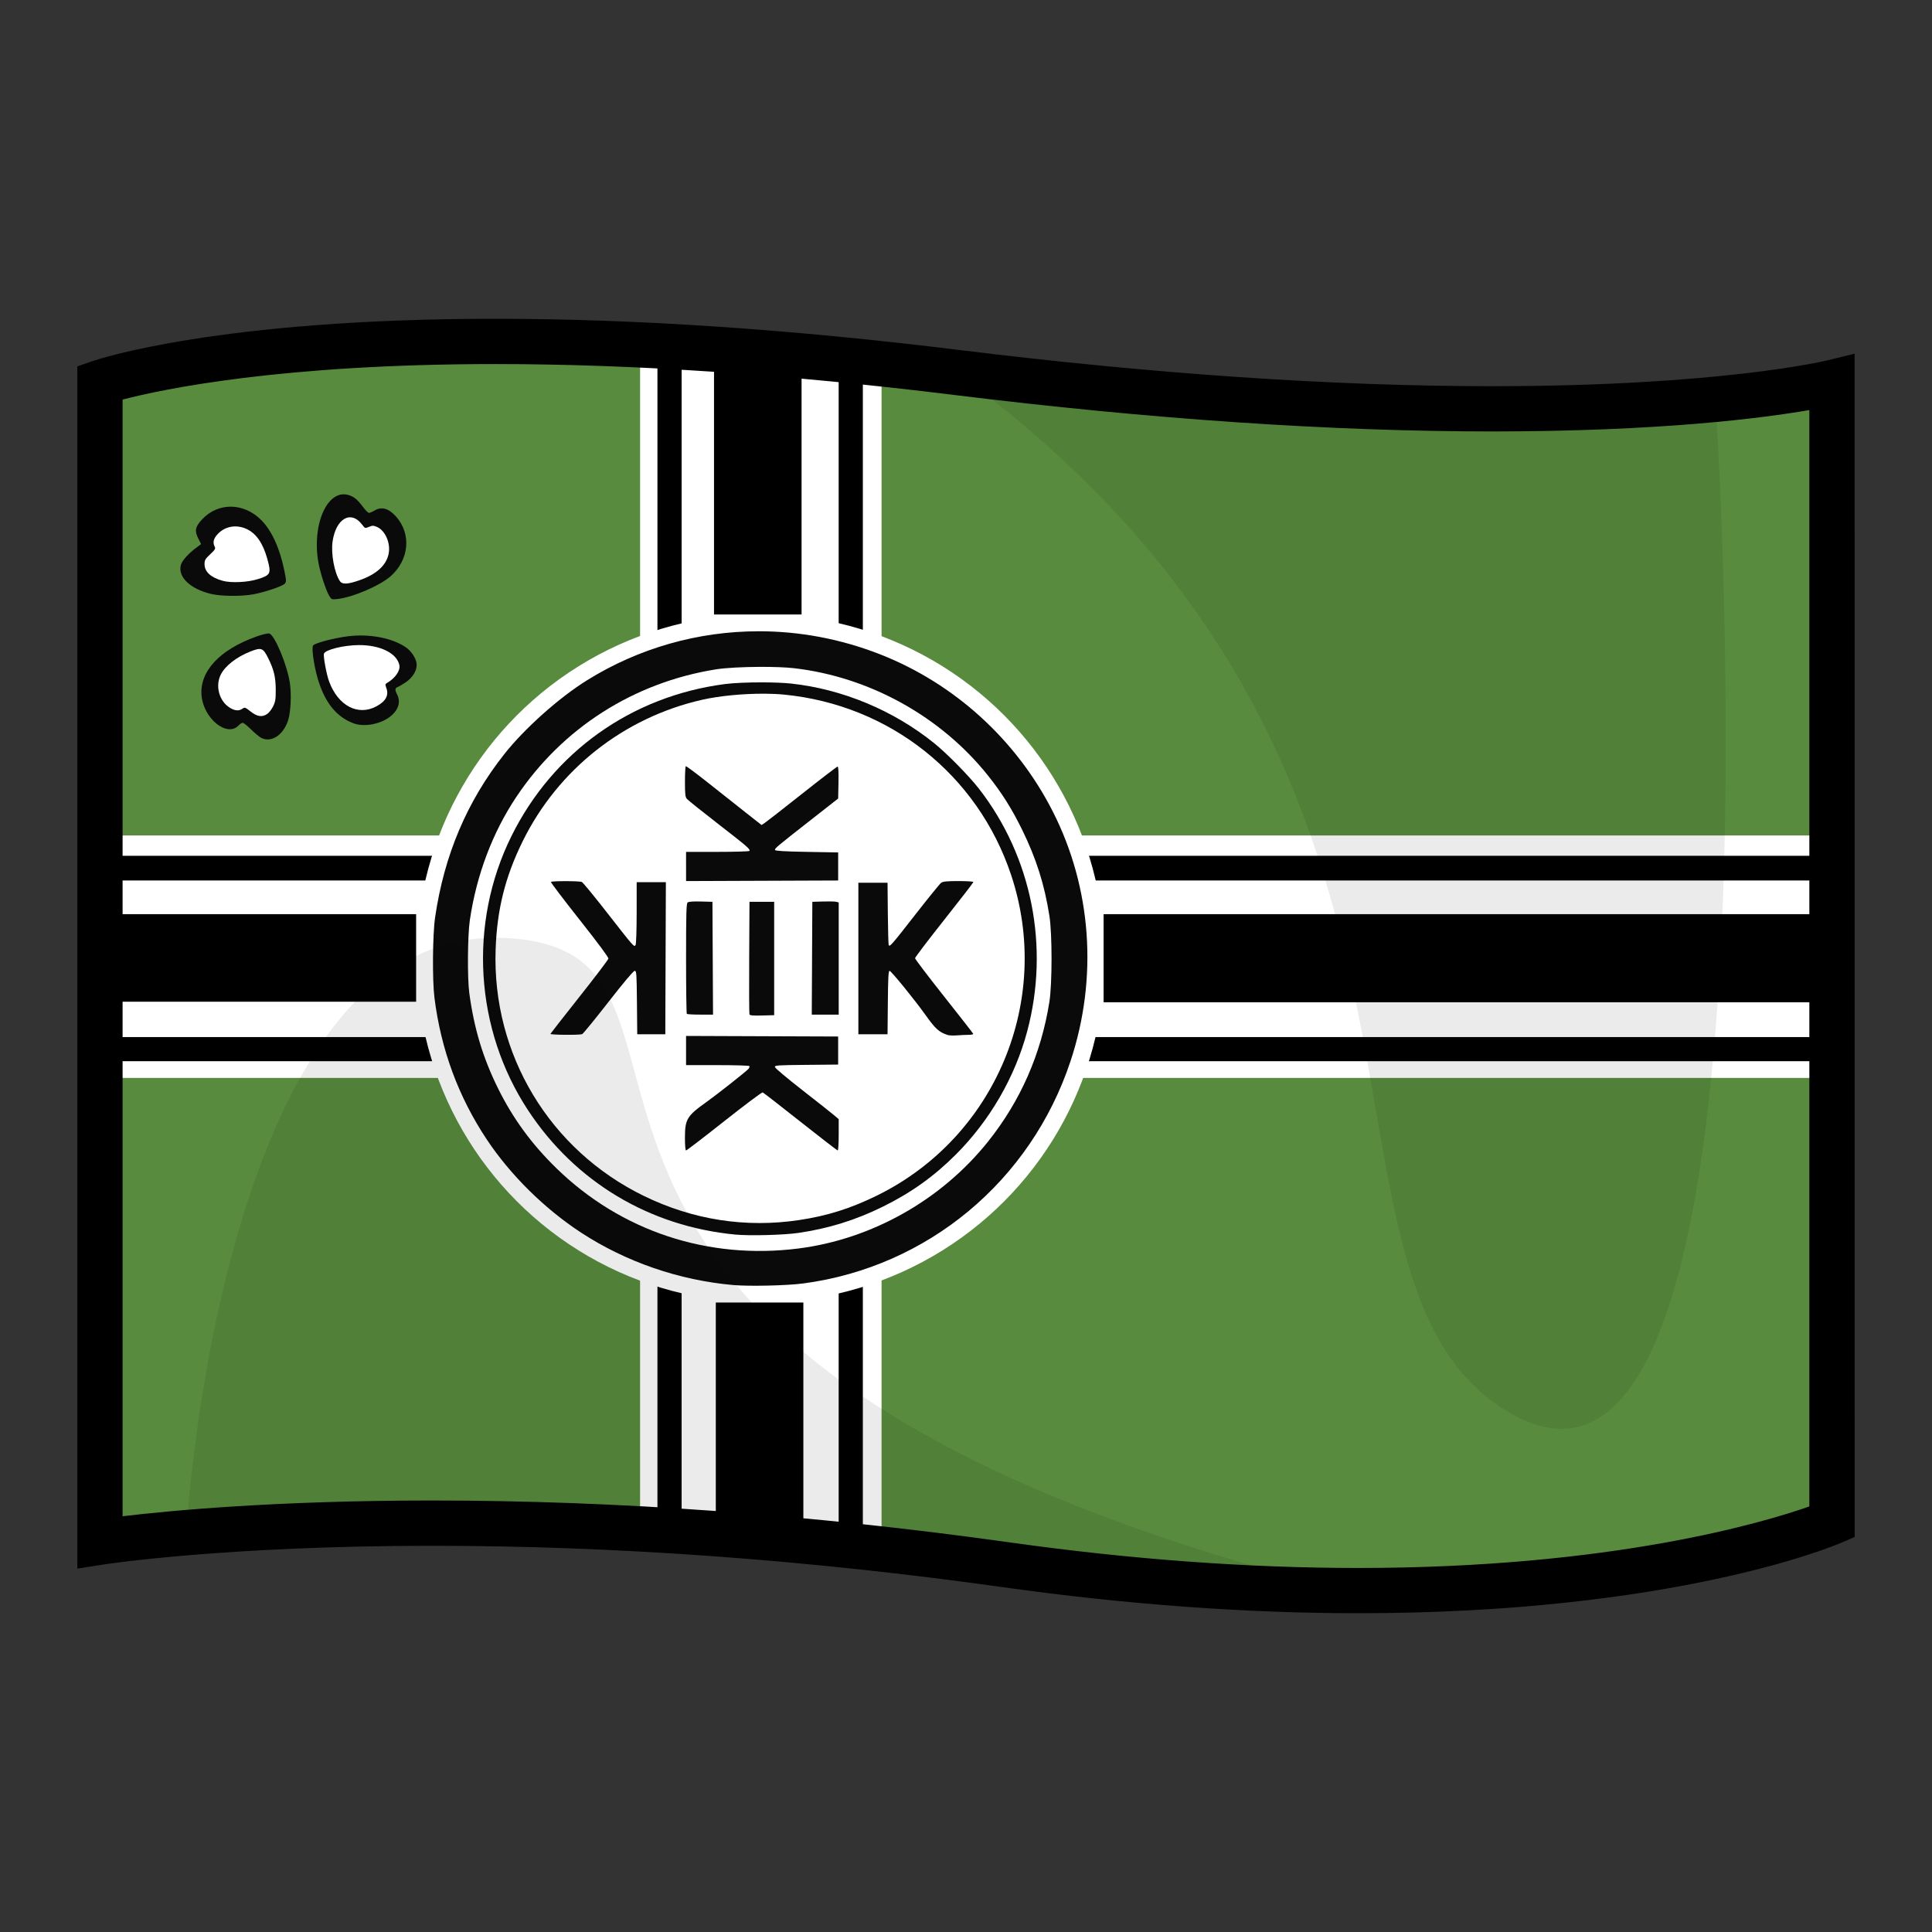 <?xml version="1.0" encoding="UTF-8" standalone="no"?>
<!-- Generated by phantom_svg. -->

<svg
   xmlns:dc="http://purl.org/dc/elements/1.1/"
   xmlns:cc="http://creativecommons.org/ns#"
   xmlns:rdf="http://www.w3.org/1999/02/22-rdf-syntax-ns#"
   xmlns:svg="http://www.w3.org/2000/svg"
   xmlns="http://www.w3.org/2000/svg"
   xmlns:sodipodi="http://sodipodi.sourceforge.net/DTD/sodipodi-0.dtd"
   xmlns:inkscape="http://www.inkscape.org/namespaces/inkscape"
   width="64px"
   height="64px"
   viewBox="0 0 64 64"
   preserveAspectRatio="none"
   version="1.1"
   id="svg8531"
   inkscape:version="0.91 r13725"
   sodipodi:docname="kk.svg">
  <rect x="0" y="0" width="64" height="64" fill="#333333" stroke="none"/>
  <defs
     id="defs8667" />
  <sodipodi:namedview
     pagecolor="#ffffff"
     bordercolor="#666666"
     borderopacity="1"
     objecttolerance="10"
     gridtolerance="10"
     guidetolerance="10"
     inkscape:pageopacity="0"
     inkscape:pageshadow="2"
     inkscape:window-width="1920"
     inkscape:window-height="1017"
     id="namedview8665"
     showgrid="false"
     inkscape:zoom="10.429825"
     inkscape:cx="14.755445"
     inkscape:cy="35.875712"
     inkscape:window-x="0"
     inkscape:window-y="26"
     inkscape:window-maximized="1"
     inkscape:current-layer="g8533" />
  <g
     id="g8533">
    <path
       style="fill:#588b3d;fill-opacity:1;opacity:1"
       d="M3.312,12.671v38.414c0,0,11.624-1.83,30.041,0.753   C51.494,54.382,60.688,50.421,60.688,50.421V12.671c0,0-8.75,2.167-29.001-0.333   C11.487,9.844,3.312,12.671,3.312,12.671z"
       id="path8535" />
    <g
       transform="matrix(0.221,0,0,0.221,0.354,68.605)"
       id="g9340"
       style="opacity:1">
      <path
         inkscape:connector-curvature="0"
         id="path4291-5"
         d="m 118.618,-123.591 c 6.766,-1.102 12.541,-3.324 17.856,-6.87 12.97,-8.653 20.367,-23.636 19.31,-39.114 -0.411,-6.019 -1.761,-11.048 -4.415,-16.446 -6.71,-13.648 -19.926,-22.718 -35.162,-24.13 -9.222,-0.855 -19.082,1.48 -26.919,6.375 -3.75,2.342 -8.522,6.564 -11.037,9.764 -2.799,3.562 -5.461,8.309 -6.933,12.366 -0.85,2.341 -1.78,6.038 -2.166,8.609 -0.379,2.518 -0.426,9.763 -0.079,12.085 1.512,10.115 5.791,18.559 12.918,25.492 6.77,6.585 15.321,10.743 24.542,11.934 0.74,0.096 1.573,0.205 1.851,0.244 1.24,0.172 8.658,-0.051 10.233,-0.307 z"
         style="opacity:0.98;fill:#598c3d" />
      <path
         inkscape:connector-curvature="0"
         id="path4289-6"
         d="m 107.628,-125.209 c -0.694,-0.083 -2.284,-0.352 -3.533,-0.598 -17.569,-3.453 -31.015,-17.915 -33.221,-35.734 -0.336,-2.714 -0.336,-7.718 0,-10.431 1.687,-13.623 9.941,-25.464 22.174,-31.808 4.275,-2.217 8.361,-3.532 13.402,-4.313 2.361,-0.366 9.068,-0.414 11.188,-0.08 5.628,0.886 9.969,2.266 14.216,4.52 3.935,2.088 7.158,4.527 10.433,7.895 6.123,6.297 9.749,13.529 11.3,22.539 0.503,2.92 0.548,9.373 0.087,12.349 -1.441,9.3 -5.545,17.44 -12.025,23.854 -3.192,3.159 -6.535,5.543 -10.649,7.592 -4.005,1.995 -8.023,3.291 -12.353,3.982 -1.975,0.316 -9.08,0.465 -11.02,0.232 z"
         style="opacity:0.98;fill:#598c3d" />
      <path
         inkscape:connector-curvature="0"
         id="path4287-1"
         d="m 116.401,-127.565 c 9.759,-0.984 19.283,-5.934 25.64,-13.325 5.421,-6.304 8.63,-13.716 9.51,-21.967 0.285,-2.676 0.12,-7.787 -0.336,-10.378 -1.436,-8.167 -4.957,-15.142 -10.605,-21.009 -13.024,-13.529 -34.184,-15.877 -49.891,-5.536 -9.244,6.086 -15.499,15.647 -17.311,26.461 -0.676,4.032 -0.678,9.123 -0.005,13.039 3.04,17.7 17.268,30.936 35.234,32.777 1.358,0.139 6.149,0.101 7.763,-0.061 z"
         style="opacity:0.98;fill:#598c3d" />
      <path
         inkscape:connector-curvature="0"
         id="path4285-3"
         d="m 100.995,-137.682 c -0.215,-0.685 -0.262,-3.728 -0.067,-4.384 0.275,-0.923 1.511,-2.162 3.847,-3.853 0.976,-0.707 2.642,-1.994 3.701,-2.86 l 1.927,-1.575 -4.529,-0.045 c -2.997,-0.03 -4.604,-0.108 -4.753,-0.231 -0.166,-0.138 -0.224,-0.767 -0.224,-2.433 0,-2.191 0.009,-2.25 0.379,-2.339 0.208,-0.05 5.451,-0.071 11.651,-0.045 l 11.272,0.046 0,2.355 0,2.355 -4.627,0.084 c -2.608,0.047 -4.627,0.151 -4.627,0.237 0,0.084 1.928,1.654 4.284,3.489 2.356,1.835 4.476,3.528 4.711,3.762 0.418,0.417 0.426,0.476 0.426,2.901 0,2.067 -0.042,2.483 -0.252,2.523 -0.139,0.026 -2.741,-1.922 -5.783,-4.329 -3.042,-2.408 -5.616,-4.377 -5.72,-4.377 -0.104,0 -2.536,1.862 -5.405,4.136 -6.333,5.022 -6.122,4.866 -6.212,4.581 z"
         style="opacity:0.98;fill:#598c3d" />
      <path
         inkscape:connector-curvature="0"
         id="path4283-5"
         d="m 80.626,-155.148 c -0.148,-0.239 -0.242,-0.111 4.458,-6.055 2.36,-2.984 4.281,-5.522 4.27,-5.64 -0.011,-0.118 -1.98,-2.689 -4.374,-5.714 -2.395,-3.025 -4.354,-5.589 -4.354,-5.697 0,-0.139 0.746,-0.21 2.561,-0.243 2.278,-0.041 2.594,-0.013 2.86,0.255 0.164,0.166 1.846,2.288 3.737,4.715 1.891,2.427 3.5,4.413 3.575,4.413 0.076,0 0.137,-2.035 0.137,-4.522 0,-3.654 0.045,-4.559 0.234,-4.716 0.157,-0.13 0.946,-0.178 2.397,-0.147 l 2.164,0.047 0,11.609 0,11.609 -2.258,0.047 c -1.694,0.035 -2.292,-0.007 -2.395,-0.168 -0.075,-0.118 -0.138,-2.25 -0.139,-4.736 -0.002,-4.045 -0.03,-4.498 -0.261,-4.307 -0.142,0.118 -1.82,2.216 -3.728,4.662 -2.021,2.591 -3.639,4.512 -3.875,4.601 -0.552,0.21 -4.878,0.199 -5.009,-0.013 z"
         style="opacity:0.98;fill:#598c3d" />
      <path
         inkscape:connector-curvature="0"
         id="path4281-4"
         d="m 139.833,-155.218 c -0.845,-0.371 -1.665,-1.197 -2.902,-2.927 -1.378,-1.926 -4.871,-6.318 -5.088,-6.397 -0.086,-0.032 -0.17,1.954 -0.196,4.627 l -0.045,4.682 -2.399,0.047 -2.399,0.047 0.043,-11.655 0.043,-11.655 2.355,0 2.355,0 0.045,4.669 c 0.026,2.709 0.11,4.669 0.2,4.669 0.085,0 1.609,-1.874 3.385,-4.164 1.777,-2.29 3.462,-4.41 3.745,-4.711 l 0.514,-0.547 2.575,0 c 1.949,0 2.574,0.051 2.573,0.21 -0.001,0.116 -2.007,2.741 -4.459,5.833 -4.322,5.453 -4.449,5.635 -4.203,6.01 0.139,0.213 2.152,2.779 4.472,5.703 2.32,2.924 4.182,5.412 4.137,5.529 -0.119,0.311 -4.055,0.336 -4.753,0.03 z"
         style="opacity:0.98;fill:#598c3d" />
      <path
         inkscape:connector-curvature="0"
         id="path4279-2"
         d="m 101.143,-158.22 c -0.044,-0.116 -0.061,-4.034 -0.037,-8.707 l 0.044,-8.496 2.09,-0.048 c 1.559,-0.035 2.125,0.007 2.227,0.168 0.234,0.368 0.176,16.855 -0.06,17.09 -0.288,0.288 -4.153,0.281 -4.263,-0.008 z"
         style="opacity:0.98;fill:#598c3d" />
      <path
         inkscape:connector-curvature="0"
         id="path4277-9"
         d="m 110.397,-158.22 c -0.044,-0.116 -0.061,-4.034 -0.037,-8.707 l 0.044,-8.496 2.09,-0.048 c 1.559,-0.035 2.125,0.007 2.227,0.168 0.157,0.247 0.195,16.621 0.04,17.026 -0.086,0.223 -0.442,0.266 -2.192,0.266 -1.517,0 -2.112,-0.058 -2.171,-0.21 z"
         style="opacity:0.98;fill:#598c3d" />
      <path
         inkscape:connector-curvature="0"
         id="path4275-2"
         d="m 119.918,-158.33 c -0.275,-0.515 -0.242,-16.519 0.035,-16.898 0.184,-0.252 0.479,-0.284 2.229,-0.242 l 2.017,0.048 0,8.664 0,8.664 -2.052,0.047 c -1.894,0.043 -2.066,0.022 -2.229,-0.283 z"
         style="opacity:0.98;fill:#598c3d" />
      <path
         inkscape:connector-curvature="0"
         id="path4273-2"
         d="m 101.082,-178.264 c -0.13,-0.157 -0.178,-0.946 -0.147,-2.397 l 0.047,-2.164 4.669,-0.045 c 3.57,-0.034 4.667,-0.094 4.663,-0.252 -0.003,-0.114 -2.054,-1.798 -4.557,-3.741 -2.504,-1.943 -4.621,-3.661 -4.705,-3.816 -0.084,-0.156 -0.153,-1.432 -0.153,-2.836 0,-2.245 0.032,-2.541 0.263,-2.452 0.145,0.056 2.722,2.051 5.727,4.434 3.005,2.383 5.556,4.353 5.668,4.377 0.112,0.024 2.74,-1.962 5.84,-4.415 5.137,-4.064 5.656,-4.433 5.864,-4.166 0.178,0.229 0.206,0.801 0.128,2.628 -0.055,1.285 -0.18,2.433 -0.278,2.551 -0.098,0.119 -2.182,1.782 -4.629,3.696 -2.448,1.914 -4.492,3.549 -4.544,3.632 -0.054,0.088 1.765,0.151 4.361,0.151 2.45,0 4.574,0.046 4.721,0.102 0.225,0.086 0.266,0.462 0.266,2.422 0,1.96 -0.041,2.335 -0.266,2.421 -0.146,0.056 -5.323,0.102 -11.504,0.102 -9.387,0 -11.27,-0.038 -11.432,-0.234 z"
         style="opacity:0.98;fill:#598c3d" />
      <rect
         height="174.782"
         y="-255.692"
         x="94.342"
         width="36.195"
         id="rect4872"
         style="display:inline;opacity:1;fill:#ffffff;fill-opacity:1;stroke:none;stroke-width:0;stroke-linecap:round;stroke-linejoin:miter;stroke-miterlimit:4;stroke-dasharray:none;stroke-dashoffset:0;stroke-opacity:1" />
      <rect
         y="-185.197"
         x="14.254"
         height="36.34"
         width="258.42"
         id="rect4886"
         style="display:inline;opacity:1;fill:#ffffff;fill-opacity:1;stroke:none;stroke-width:0;stroke-linecap:round;stroke-linejoin:miter;stroke-miterlimit:4;stroke-dasharray:none;stroke-dashoffset:0;stroke-opacity:1" />
      <rect
         y="-182.152"
         x="14.254"
         height="3.701"
         width="258.43"
         id="rect4893"
         style="display:inline;opacity:1;fill:#000000;fill-opacity:1;stroke:none;stroke-width:0;stroke-linecap:round;stroke-linejoin:miter;stroke-miterlimit:4;stroke-dasharray:none;stroke-dashoffset:0;stroke-opacity:1" />
      <rect
         y="-154.981"
         x="14.254"
         height="3.617"
         width="258.43"
         id="rect4906"
         style="display:inline;opacity:1;fill:#000000;fill-opacity:1;stroke:none;stroke-width:0;stroke-linecap:round;stroke-linejoin:miter;stroke-miterlimit:4;stroke-dasharray:none;stroke-dashoffset:0;stroke-opacity:1" />
      <rect
         y="-256.612"
         x="96.944"
         height="175.701"
         width="3.626"
         id="rect4913"
         style="display:inline;opacity:1;fill:#000000;fill-opacity:1;stroke:none;stroke-width:0;stroke-linecap:round;stroke-linejoin:miter;stroke-miterlimit:4;stroke-dasharray:none;stroke-dashoffset:0;stroke-opacity:1" />
      <rect
         y="-256.305"
         x="124.108"
         height="175.385"
         width="3.625"
         id="rect4916"
         style="display:inline;opacity:1;fill:#000000;fill-opacity:1;stroke:none;stroke-width:0;stroke-linecap:round;stroke-linejoin:miter;stroke-miterlimit:4;stroke-dasharray:none;stroke-dashoffset:0;stroke-opacity:1" />
      <circle
         r="51.58"
         cy="-166.784"
         cx="112.395"
         id="path4888"
         style="opacity:1;fill:#ffffff;fill-opacity:1;stroke:none;stroke-width:0;stroke-linecap:round;stroke-linejoin:miter;stroke-miterlimit:4;stroke-dasharray:none;stroke-dashoffset:0;stroke-opacity:1" />
      <path
         inkscape:connector-curvature="0"
         id="path4325-5"
         d="m 37.555,-199.827 c -0.278,-0.143 -0.961,-0.711 -1.519,-1.261 -0.558,-0.55 -1.126,-0.999 -1.262,-0.998 -0.136,0.002 -0.421,0.185 -0.632,0.409 -1.686,1.779 -5.169,-0.988 -5.524,-4.39 -0.384,-3.676 2.674,-6.995 8.26,-8.966 0.834,-0.294 1.673,-0.492 1.875,-0.441 0.821,0.206 2.713,4.767 3.104,7.484 0.24,1.668 0.118,4.264 -0.258,5.481 -0.692,2.24 -2.533,3.461 -4.044,2.682 z"
         style="display:inline;fill:#090a09;stroke:none" />
      <path
         inkscape:connector-curvature="0"
         id="path4323-6"
         d="m 38.482,-203.436 c 0.261,-0.186 0.65,-0.697 0.864,-1.136 0.33,-0.676 0.389,-1.056 0.384,-2.48 -0.006,-1.907 -0.285,-3.045 -1.181,-4.824 -0.723,-1.435 -1.002,-1.532 -2.598,-0.906 -2.064,0.81 -3.761,2.12 -4.436,3.425 -0.895,1.73 -0.272,4.04 1.353,5.024 0.754,0.456 1.349,0.499 1.869,0.135 0.349,-0.245 0.419,-0.221 1.23,0.421 0.992,0.784 1.749,0.887 2.514,0.342 z"
         style="display:inline;fill:#ffffff;fill-opacity:1;stroke:none" />
      <path
         inkscape:connector-curvature="0"
         id="path4321-1"
         d="m 51.426,-201.996 c -2.624,-0.967 -4.384,-3.177 -5.431,-6.822 -0.553,-1.924 -0.909,-4.476 -0.676,-4.849 0.224,-0.359 3.096,-1.121 5.238,-1.391 3.185,-0.401 6.638,0.255 8.658,1.644 0.905,0.622 1.642,1.804 1.642,2.632 0,0.958 -0.656,1.977 -1.72,2.673 -0.488,0.319 -1.02,0.628 -1.182,0.687 -0.361,0.13 -0.373,0.433 -0.043,1.065 0.639,1.225 0.138,2.568 -1.324,3.551 -1.47,0.988 -3.719,1.34 -5.161,0.809 z"
         style="display:inline;fill:#090a09;stroke:none" />
      <path
         inkscape:connector-curvature="0"
         id="path4319-2"
         d="m 54.843,-204.568 c 1.384,-0.753 1.862,-1.634 1.472,-2.713 -0.193,-0.535 -0.184,-0.618 0.085,-0.774 1.235,-0.716 2.027,-1.848 1.863,-2.666 -0.357,-1.786 -2.867,-3.032 -6.072,-3.015 -2.251,0.012 -5.002,0.683 -5.23,1.276 -0.137,0.357 0.375,3.133 0.775,4.201 1.365,3.649 4.342,5.195 7.106,3.691 z"
         style="display:inline;fill:#ffffff;fill-opacity:1;stroke:none" />
      <path
         inkscape:connector-curvature="0"
         id="path4311-0"
         d="m 47.745,-221.12 c -0.485,-0.796 -1.342,-3.434 -1.618,-4.986 -1.011,-5.672 1.317,-10.984 4.445,-10.142 0.843,0.227 1.398,0.674 2.223,1.792 0.368,0.498 0.779,0.906 0.912,0.906 0.134,0 0.491,-0.151 0.794,-0.336 1.07,-0.652 2.125,-0.375 3.233,0.852 2.365,2.618 2.014,6.525 -0.81,8.999 -1.611,1.412 -5.701,3.155 -7.959,3.393 -0.849,0.089 -0.881,0.076 -1.219,-0.477 z"
         style="display:inline;fill:#090a09;stroke:none" />
      <path
         inkscape:connector-curvature="0"
         id="path4309-6"
         d="m 52.259,-223.447 c 2.55,-0.888 4.03,-2.22 4.389,-3.954 0.334,-1.609 -0.506,-3.531 -1.775,-4.061 -0.504,-0.211 -0.654,-0.21 -1.166,0.004 -0.584,0.244 -0.59,0.242 -1.037,-0.344 -1.682,-2.205 -3.932,-0.903 -4.423,2.558 -0.255,1.798 0.273,4.66 1.09,5.906 0.35,0.535 1.158,0.505 2.921,-0.109 z"
         style="display:inline;fill:#ffffff;fill-opacity:1;stroke:none" />
      <path
         inkscape:connector-curvature="0"
         id="path4307-6"
         d="m 29.98,-221.416 c -3.107,-0.764 -4.951,-2.55 -4.472,-4.33 0.18,-0.668 1.133,-1.722 2.41,-2.664 l 0.626,-0.462 -0.43,-0.848 c -0.578,-1.14 -0.454,-1.758 0.574,-2.857 2.411,-2.577 6.233,-2.536 8.863,0.095 1.564,1.564 2.782,4.22 3.458,7.54 0.322,1.582 0.327,1.716 0.066,2.004 -0.343,0.379 -2.896,1.245 -4.673,1.585 -1.775,0.34 -4.911,0.309 -6.423,-0.064 z"
         style="display:inline;fill:#090a09;stroke:none" />
      <path
         inkscape:connector-curvature="0"
         id="path4237-4"
         d="m 37.05,-223.622 c 1.919,-0.605 2.027,-0.834 1.425,-3.006 -0.659,-2.378 -1.663,-3.835 -3.107,-4.507 -1.583,-0.737 -3.321,-0.404 -4.419,0.846 -0.564,0.642 -0.681,1.22 -0.367,1.806 0.153,0.287 0.058,0.447 -0.673,1.133 -0.752,0.706 -0.852,0.879 -0.852,1.483 0,1.139 0.928,1.993 2.706,2.491 1.264,0.354 3.747,0.239 5.286,-0.247 z"
         style="display:inline;fill:#ffffff;fill-opacity:1;stroke:none" />
      <path
         inkscape:connector-curvature="0"
         id="path4351-2"
         d="m 101.066,-139.93 c 0,-2.725 0.313,-3.242 3.197,-5.294 1.605,-1.142 6.075,-4.67 6.346,-5.008 0.113,-0.141 0.165,-0.321 0.116,-0.4 -0.049,-0.079 -2.204,-0.143 -4.79,-0.143 l -4.701,0 0,-2.188 0,-2.188 11.398,0.043 11.398,0.043 0,2.103 0,2.103 -4.765,0.045 c -4.417,0.042 -4.761,0.066 -4.709,0.336 0.031,0.16 1.872,1.708 4.092,3.438 2.22,1.731 4.357,3.42 4.751,3.755 l 0.715,0.608 0,2.344 c 0,1.289 -0.067,2.344 -0.149,2.344 -0.082,0 -2.599,-1.94 -5.594,-4.31 -2.995,-2.371 -5.538,-4.346 -5.651,-4.39 -0.113,-0.044 -2.703,1.895 -5.756,4.31 -3.053,2.415 -5.629,4.39 -5.725,4.39 -0.11,0 -0.174,-0.715 -0.174,-1.941 z"
         style="display:inline;fill:#090a09;stroke:none" />
      <path
         inkscape:connector-curvature="0"
         id="path4349-6"
         d="m 140.434,-155.296 c -1.282,-0.42 -1.814,-0.9 -3.287,-2.965 -1.646,-2.308 -5.173,-6.646 -5.404,-6.646 -0.175,0 -0.229,0.977 -0.264,4.753 l -0.045,4.753 -2.187,0 -2.187,0 0,-11.356 0,-11.356 2.187,0 2.187,0 0.043,4.543 c 0.024,2.498 0.081,4.646 0.128,4.772 0.138,0.369 0.373,0.1 4.068,-4.639 1.899,-2.436 3.612,-4.541 3.808,-4.678 0.271,-0.19 0.888,-0.249 2.59,-0.249 1.229,0 2.234,0.064 2.234,0.143 0,0.079 -1.968,2.628 -4.374,5.665 -2.406,3.037 -4.374,5.627 -4.374,5.756 0,0.129 1.95,2.695 4.332,5.703 2.383,3.008 4.357,5.539 4.388,5.625 0.031,0.086 -0.28,0.157 -0.69,0.157 -0.411,0 -1.193,0.036 -1.738,0.08 -0.546,0.044 -1.182,0.018 -1.414,-0.059 z"
         style="display:inline;fill:#090a09;stroke:none" />
      <path
         inkscape:connector-curvature="0"
         id="path4347-3"
         d="m 80.905,-155.46 c 0.031,-0.078 1.987,-2.579 4.346,-5.558 2.36,-2.979 4.313,-5.553 4.341,-5.722 0.032,-0.193 -1.568,-2.351 -4.322,-5.831 -2.405,-3.039 -4.335,-5.586 -4.289,-5.66 0.101,-0.163 4.236,-0.161 4.632,0.003 0.153,0.063 1.844,2.121 3.757,4.573 4.085,5.235 4.076,5.225 4.296,4.879 0.091,-0.144 0.161,-2.229 0.163,-4.837 l 0.003,-4.585 2.188,0 2.188,0 -0.043,11.398 -0.043,11.398 -2.103,0 -2.103,0 -0.045,-4.753 c -0.041,-4.397 -0.067,-4.753 -0.339,-4.753 -0.186,0 -1.644,1.731 -3.953,4.694 -2.012,2.582 -3.778,4.739 -3.923,4.795 -0.41,0.157 -4.814,0.119 -4.751,-0.041 z"
         style="display:inline;fill:#090a09;stroke:none" />
      <path
         inkscape:connector-curvature="0"
         id="path4345-1"
         d="m 110.735,-158.382 c -0.046,-0.119 -0.063,-3.964 -0.039,-8.544 l 0.044,-8.328 1.851,0 1.851,0 0,8.496 0,8.496 -1.812,0.048 c -1.355,0.036 -1.833,-0.007 -1.894,-0.168 z"
         style="display:inline;fill:#090a09;stroke:none" />
      <path
         inkscape:connector-curvature="0"
         id="path4343-1"
         d="m 101.347,-158.458 c -0.062,-0.062 -0.112,-3.8 -0.112,-8.307 0,-6.808 0.04,-8.228 0.235,-8.39 0.154,-0.128 0.837,-0.178 1.977,-0.147 l 1.742,0.048 0.044,8.454 0.044,8.454 -1.908,0 c -1.05,0 -1.959,-0.05 -2.02,-0.112 z"
         style="display:inline;fill:#090a09;stroke:none" />
      <path
         inkscape:connector-curvature="0"
         id="path4341-3"
         d="m 120.118,-166.8 0.044,-8.454 1.598,-0.049 c 0.879,-0.027 1.769,-0.007 1.977,0.045 l 0.379,0.095 0,8.409 0,8.409 -2.02,0 -2.02,0 0.044,-8.454 z"
         style="display:inline;fill:#090a09;stroke:none" />
      <path
         inkscape:connector-curvature="0"
         id="path4339-3"
         d="m 101.235,-180.553 0,-2.188 4.701,0 c 2.585,0 4.741,-0.065 4.79,-0.143 0.158,-0.255 -0.254,-0.611 -4.695,-4.056 -2.406,-1.866 -4.507,-3.548 -4.669,-3.737 -0.248,-0.291 -0.294,-0.695 -0.294,-2.587 0,-1.233 0.057,-2.275 0.126,-2.315 0.069,-0.04 1.603,1.1 3.407,2.533 1.804,1.433 4.331,3.432 5.615,4.442 l 2.334,1.837 0.442,-0.286 c 0.243,-0.157 2.769,-2.128 5.613,-4.38 2.844,-2.252 5.25,-4.094 5.346,-4.094 0.116,0 0.16,0.815 0.129,2.396 l -0.047,2.396 -4.038,3.163 c -5.241,4.106 -5.497,4.321 -5.421,4.552 0.046,0.138 1.422,0.219 4.762,0.279 l 4.697,0.084 0,2.103 0,2.103 -11.398,0.043 -11.398,0.043 0,-2.188 z"
         style="display:inline;fill:#090a09;stroke:none" />
      <path
         id="path4359-0"
         d="m 112.054,-215.807 c -8.991,0.013 -17.88,2.495 -25.684,7.358 -4.184,2.607 -9.338,7.207 -12.363,11.035 -5.615,7.104 -9.028,15.153 -10.394,24.515 -0.371,2.541 -0.424,9.402 -0.093,12.029 0.975,7.746 3.583,14.819 7.816,21.198 3.546,5.344 8.683,10.422 14.17,14.007 6.726,4.395 14.686,7.137 22.797,7.854 2.421,0.214 8.068,0.085 10.515,-0.241 18.616,-2.474 34.075,-15.335 40.042,-33.314 4.136,-12.462 3.177,-25.955 -2.66,-37.434 -5.458,-10.734 -14.724,-19.17 -25.857,-23.541 -5.934,-2.33 -12.135,-3.477 -18.287,-3.468 z m 0.252,5.336 c 1.968,-0.008 3.88,0.057 5.143,0.203 11.286,1.31 21.978,7.232 29.041,16.086 2.101,2.633 3.573,4.972 5.135,8.16 2.1,4.284 3.343,8.214 4.071,12.87 0.431,2.754 0.427,10.203 -0.006,12.92 -1.243,7.799 -4.32,14.808 -9.175,20.896 -6.987,8.762 -17.433,14.653 -28.455,16.047 -13.546,1.713 -26.564,-2.6 -36.234,-12.006 -3.705,-3.604 -6.532,-7.463 -8.757,-11.955 -2.276,-4.596 -3.597,-8.962 -4.323,-14.294 -0.309,-2.269 -0.262,-8.677 0.081,-10.987 1.003,-6.767 3.402,-13.118 6.974,-18.461 6.888,-10.304 17.565,-17.128 29.893,-19.104 1.458,-0.234 4.082,-0.365 6.612,-0.376 z"
         style="display:inline;fill:#090a09;stroke:none"
         inkscape:connector-curvature="0" />
      <path
         id="path4355-3"
         d="m 112.676,-208.149 c -2.115,-0.004 -4.318,0.084 -5.637,0.257 -14.013,1.832 -25.739,10.19 -31.983,22.796 -6.478,13.079 -5.506,28.952 2.518,41.123 7.056,10.704 18.21,17.381 31.063,18.598 2.124,0.201 7.228,0.069 9.388,-0.244 4.549,-0.658 8.62,-1.922 12.735,-3.954 4.23,-2.089 7.656,-4.54 10.931,-7.821 5.085,-5.093 8.858,-11.615 10.681,-18.463 3.37,-12.657 0.705,-26.096 -7.199,-36.305 -1.502,-1.94 -4.811,-5.308 -6.758,-6.878 -6.083,-4.906 -13.729,-8.094 -21.419,-8.929 -1.083,-0.118 -2.675,-0.176 -4.32,-0.179 z m 0.313,1.698 c 1.052,0.006 2.054,0.051 2.956,0.14 15.841,1.552 29,12.007 34.008,27.019 6.256,18.755 -2.307,39.284 -20.033,48.031 -3.982,1.965 -7.516,3.08 -11.777,3.715 -7.986,1.191 -15.877,-0.038 -23.217,-3.614 -14.147,-6.892 -22.783,-21.24 -22.237,-36.944 0.209,-6.011 1.433,-10.905 4.059,-16.235 5.3,-10.755 15.129,-18.513 26.842,-21.188 2.644,-0.604 6.244,-0.941 9.399,-0.923 z"
         style="display:inline;fill:#090a09;stroke:none"
         inkscape:connector-curvature="0" />
      <rect
         y="-173.403"
         x="163.82"
         height="13.206"
         width="108.863"
         id="rect4898"
         style="display:inline;opacity:1;fill:#000000;fill-opacity:1;stroke:none;stroke-width:0;stroke-linecap:round;stroke-linejoin:miter;stroke-miterlimit:4;stroke-dasharray:none;stroke-dashoffset:0;stroke-opacity:1" />
      <rect
         y="-173.403"
         x="14.254"
         height="13.123"
         width="46.519"
         id="rect4900"
         style="display:inline;opacity:1;fill:#000000;fill-opacity:1;stroke:none;stroke-width:0;stroke-linecap:round;stroke-linejoin:miter;stroke-miterlimit:4;stroke-dasharray:none;stroke-dashoffset:0;stroke-opacity:1" />
      <rect
         y="-256.305"
         x="105.424"
         height="37.981"
         width="13.123"
         id="rect4909"
         style="display:inline;opacity:1;fill:#000000;fill-opacity:1;stroke:none;stroke-width:0;stroke-linecap:round;stroke-linejoin:miter;stroke-miterlimit:4;stroke-dasharray:none;stroke-dashoffset:0;stroke-opacity:1" />
      <rect
         y="-115.192"
         x="105.693"
         height="34.271"
         width="13.123"
         id="rect4911"
         style="display:inline;opacity:1;fill:#000000;fill-opacity:1;stroke:none;stroke-width:0;stroke-linecap:round;stroke-linejoin:miter;stroke-miterlimit:4;stroke-dasharray:none;stroke-dashoffset:0;stroke-opacity:1" />
    </g>
    <path
       d="M44.992,53.44c-3.725,0-7.675-0.289-11.743-0.859   c-6.503-0.913-12.871-1.375-18.924-1.375c-6.864,0-10.856,0.613-10.896,0.62   L2.562,51.962V12.137l0.505-0.175c0.166-0.057,4.161-1.402,13.342-1.402   c4.643,0,9.813,0.348,15.369,1.034c6.445,0.795,12.384,1.199,17.652,1.199   c7.525,0,11.043-0.841,11.077-0.849l0.929-0.228L61.438,50.914l-0.453,0.195   C60.764,51.205,55.455,53.44,44.992,53.44z M14.325,49.706   c6.123,0,12.561,0.468,19.133,1.389c3.999,0.562,7.88,0.846,11.534,0.846   c8.435,0,13.473-1.52,14.945-2.038V13.584   c-1.517,0.262-4.921,0.708-10.507,0.708c-5.33,0-11.33-0.407-17.836-1.21   c-5.495-0.678-10.604-1.022-15.186-1.022c-7.093,0-11.029,0.833-12.347,1.176   v36.992C5.599,50.044,9.126,49.706,14.325,49.706z"
       id="path8645"
       style="opacity:1" />
  </g>
  <g
     id="g8647"
     style="opacity:1">
    <path
       style="opacity:0.08;enable-background:new"
       d="M31.687,12.338c0,0,20.293,2.031,25.137,0.89   c0,0,2.72,40.004-7.156,33.358C42.667,41.876,49.667,25.5,31.687,12.338z"
       id="path8649" />
    <path
       style="opacity:0.08;enable-background:new"
       d="M44.499,52.688c0,0-22.409-3.165-38.331-1.915   c0,0,1.119-19.892,10.351-19.706S12.993,44.669,44.499,52.688z"
       id="path8651" />
  </g>
  <g
     id="g8653" />
  <g
     id="g8655" />
  <g
     id="g8657" />
  <g
     id="g8659" />
  <g
     id="g8661" />
  <g
     id="g8663" />
</svg>
